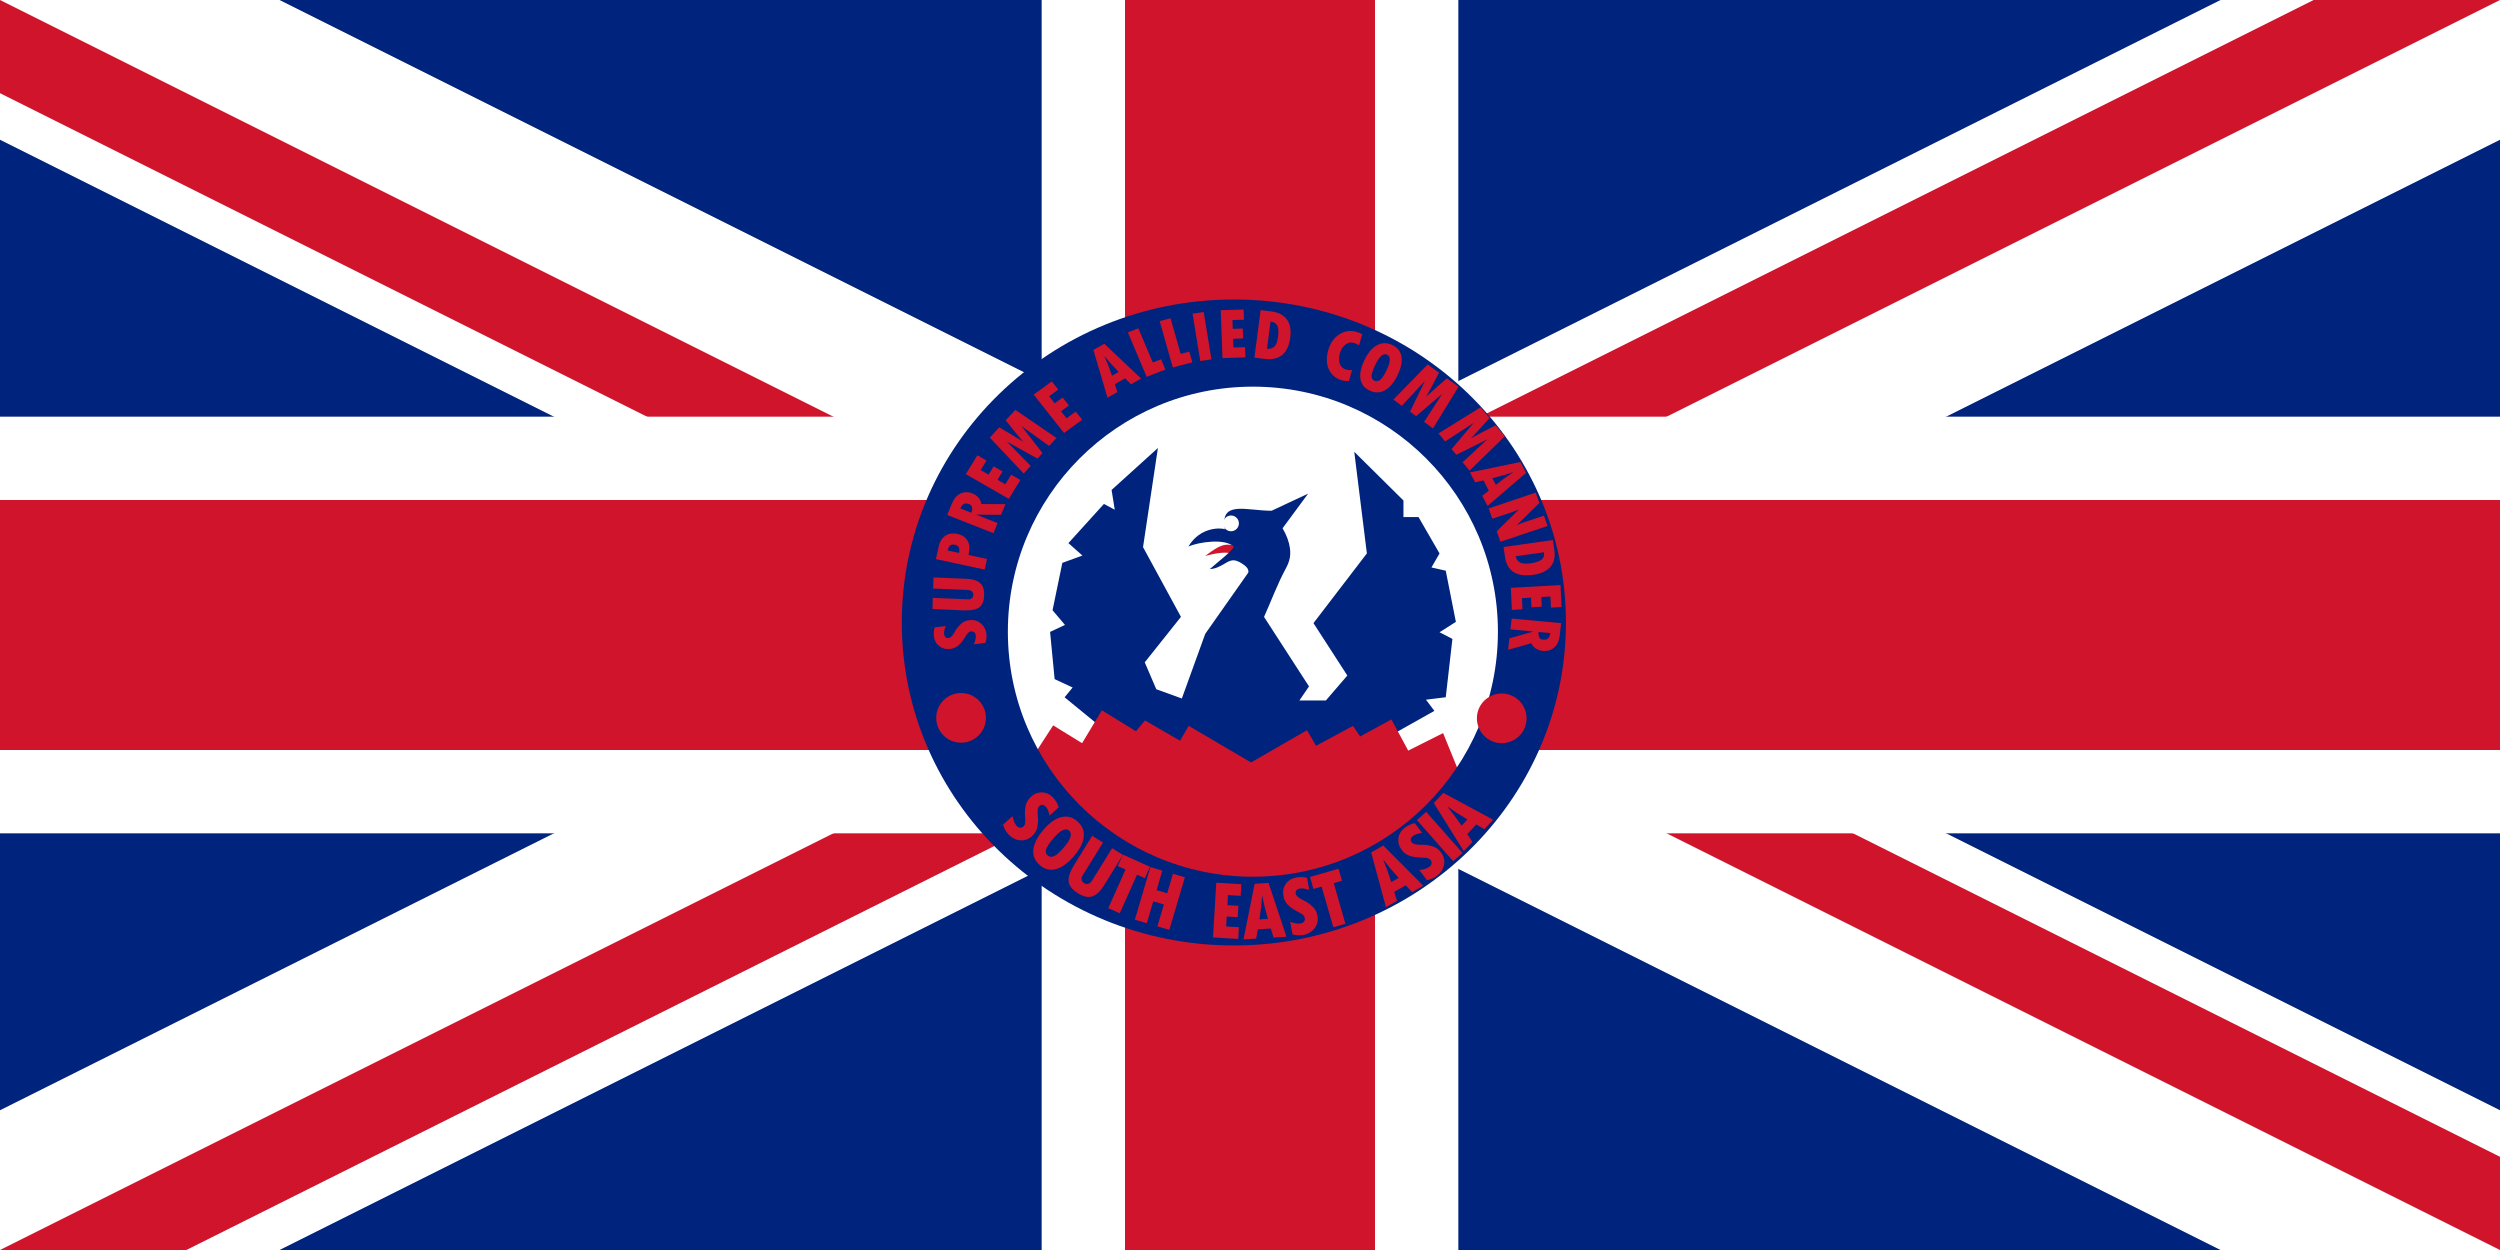 <?xml version="1.0" encoding="UTF-8" standalone="no"?>
<svg
   xmlns:dc="http://purl.org/dc/elements/1.1/"
   xmlns:cc="http://creativecommons.org/ns#"
   xmlns:rdf="http://www.w3.org/1999/02/22-rdf-syntax-ns#"
   xmlns:svg="http://www.w3.org/2000/svg"
   xmlns="http://www.w3.org/2000/svg"
   xmlns:sodipodi="http://sodipodi.sourceforge.net/DTD/sodipodi-0.dtd"
   xmlns:inkscape="http://www.inkscape.org/namespaces/inkscape"
   viewBox="0 0 60 30"
   width="1200"
   height="600"
   id="svg2"
   version="1.1"
   inkscape:version="0.48.4 r9939"
   sodipodi:docname="Flag_of_the_United_Kingdom2.svg">
  <defs
     id="defs19">
    <path
       transform="matrix(0.055,0,0,0.055,107.733,-27.423)"
       d="m -700.633,15.19 a 109.177,109.177 0 1 1 -218.354,0 109.177,109.177 0 1 1 218.354,0 z"
       sodipodi:ry="109.17722"
       sodipodi:rx="109.17722"
       sodipodi:cy="15.189873"
       sodipodi:cx="-809.81012"
       id="path3794-1-2-2-7-3-0"
       style="fill:#ffff00;stroke:none"
       sodipodi:type="arc" />
    <path
       style="fill:none;stroke:#00ff00;stroke-width:0.25;stroke-linecap:butt;stroke-linejoin:miter;stroke-miterlimit:4;stroke-opacity:1;stroke-dasharray:none"
       d="m 15.016,-48.684 c 0.426,4.407 4.193,6.788 7.666,6.859 3.071,0.063 6.831,-1.341 7.951,-6.859"
       id="path4520-4-8"
       inkscape:connector-curvature="0"
       sodipodi:nodetypes="csc" />
  </defs>
  <sodipodi:namedview
     pagecolor="#ffffff"
     bordercolor="#666666"
     borderopacity="1"
     objecttolerance="10"
     gridtolerance="10"
     guidetolerance="10"
     inkscape:pageopacity="0"
     inkscape:pageshadow="2"
     inkscape:window-width="1680"
     inkscape:window-height="988"
     id="namedview17"
     showgrid="false"
     inkscape:zoom="0.74481914"
     inkscape:cx="571.78394"
     inkscape:cy="282.51278"
     inkscape:window-x="-8"
     inkscape:window-y="-8"
     inkscape:window-maximized="1"
     inkscape:current-layer="text4053-1-4-0-6-6" />
  <clipPath
     id="t">
    <path
       d="M30,15 h30 v15 z v15 h-30 z h-30 v-15 z v-15 h30 z"
       id="path5" />
  </clipPath>
  <path
     d="M0,0 v30 h60 v-30 z"
     fill="#00247d"
     id="path7" />
  <path
     d="M0,0 L60,30 M60,0 L0,30"
     stroke="#fff"
     stroke-width="6"
     id="path9" />
  <path
     d="M0,0 L60,30 M60,0 L0,30"
     clip-path="url(#t)"
     stroke="#cf142b"
     stroke-width="4"
     id="path11" />
  <path
     d="M30,0 v30 M0,15 h60"
     id="path13"
     stroke-width="10"
     stroke="#fff" />
  <path
     d="M30,0 v30 M0,15 h60"
     id="path15"
     stroke-width="6"
     stroke="#cf142b" />
  <g
     id="g3953-2"
     transform="translate(-21.067,36.13)" />
  <g
     id="g5075">
    <g
       transform="translate(-7.619,35.293)"
       id="g3953">
      <path
         sodipodi:type="arc"
         style="fill:#00247d;stroke:none;fill-opacity:1"
         id="path3794-1-2-2-7-2"
         sodipodi:cx="-809.81012"
         sodipodi:cy="15.189873"
         sodipodi:rx="109.17722"
         sodipodi:ry="109.17722"
         d="m -700.633,15.19 c 0,60.297 -48.88,109.177 -109.177,109.177 -60.297,0 -109.177,-48.88 -109.177,-109.177 0,-60.297 48.88,-109.177 109.177,-109.177 60.297,0 109.177,48.88 109.177,109.177 z"
         transform="matrix(0.073,0,0,0.071,96.348,-21.432)" />
      <path
         sodipodi:type="arc"
         style="fill:#ffffff;stroke:none"
         id="path3794-1-2-2-7"
         sodipodi:cx="-809.81012"
         sodipodi:cy="15.189873"
         sodipodi:rx="109.17722"
         sodipodi:ry="109.17722"
         d="m -700.633,15.19 c 0,60.297 -48.88,109.177 -109.177,109.177 -60.297,0 -109.177,-48.88 -109.177,-109.177 0,-60.297 48.88,-109.177 109.177,-109.177 60.297,0 109.177,48.88 109.177,109.177 z"
         transform="matrix(0.055,0,0,0.055,82.223,-20.978)" />
      <path
         style="fill:#cf142b;fill-opacity:1;stroke:none"
         d="m 37.27,-22.205 c -0.176,0.003 -0.252,-0.118 -0.724,0.255 0.598,-0.164 0.668,-0.028 0.893,0.021 l 0,-0.243 -0.278,-0.075 z"
         id="path3790-2-7-7"
         inkscape:connector-curvature="0"
         sodipodi:nodetypes="cccccc" />
      <path
         style="fill:#00247d;fill-opacity:1;stroke:none"
         d="m 36.139,-22.174 c 0.292,-0.493 0.801,-0.449 0.877,-0.417 -0.125,-0.706 0.512,-0.444 1.121,-0.444 l 0.877,-0.411 -0.613,0.831 c 0.1,0.171 0.154,0.327 0.175,0.471 0.026,0.179 -0.004,0.32 -0.094,0.488 -0.214,0.397 -0.351,0.781 -0.526,1.169 l 1.079,1.668 -0.231,0.338 0.635,0 0.516,-0.599 -0.813,-1.258 1.282,-1.673 -0.303,-2.439 1.181,1.169 0,0.398 0.362,0 0.504,0.873 -0.194,0.336 0.343,0.078 0.243,1.228 -0.392,0.249 0.309,0.16 -0.16,1.4 -0.475,0.059 0.202,0.268 -1.681,0.945 -4.287,1.109 -2.907,-2.38 0.193,-0.235 -0.432,-0.201 -0.109,-1.133 0.357,-0.168 -0.298,-0.352 0.235,-1.137 0.482,-0.176 -0.336,-0.298 0.852,-0.94 0.26,0.138 -0.076,-0.474 1.112,-1.007 -0.357,2.379 0.91,1.674 -0.869,1.091 0.277,0.646 0.613,0.222 0.562,-1.552 1.032,-1.468 c 0.024,-0.092 -0.067,-0.167 -0.161,-0.226 -0.159,-0.096 -0.237,-0.09 -0.376,-0.007 -0.167,0.099 -0.257,0.14 -0.387,0.148 0.205,-0.181 0.481,-0.386 0.58,-0.532 -0.195,-0.218 -0.866,-0.116 -1.096,-0.007 z"
         id="path3020-4-1-6"
         inkscape:connector-curvature="0"
         sodipodi:nodetypes="cccccsscccccccccccccccccccccccccccccccccccccccccccccccc" />
      <path
         style="fill:#cf142b;fill-opacity:1;stroke:none"
         d="m 32.414,-17.142 0.481,-0.742 0.694,0.427 0.475,-0.789 0.819,0.504 0.214,-0.261 0.843,0.487 0.208,-0.356 1.496,0.878 1.343,-0.775 0.217,0.375 0.886,-0.477 0.172,0.252 0.751,-0.407 0.403,0.748 0.837,-0.421 0.362,0.89 c -1.238,1.897 -3.25,2.781 -5.009,2.75 -1.691,-0.03 -4.114,-0.911 -5.19,-3.083 z"
         id="path3796-5-1-1"
         inkscape:connector-curvature="0"
         sodipodi:nodetypes="cccccccccccccccccsc" />
      <path
         sodipodi:type="arc"
         style="fill:#ffffff;stroke-width:0.25;stroke-miterlimit:4;stroke-dasharray:none"
         id="path3792-5-5-4"
         sodipodi:cx="-909.49091"
         sodipodi:cy="-22.718288"
         sodipodi:rx="4.1117363"
         sodipodi:ry="4.1117363"
         d="m -905.379,-22.718 c 0,2.271 -1.841,4.112 -4.112,4.112 -2.271,0 -4.112,-1.841 -4.112,-4.112 0,-2.271 1.841,-4.112 4.112,-4.112 2.271,0 4.112,1.841 4.112,4.112 z"
         transform="matrix(0.046,0,0,0.046,79,-21.687)" />
      <path
         sodipodi:type="arc"
         style="fill:none;stroke:#00247d;stroke-width:4.511;stroke-miterlimit:4;stroke-opacity:1;stroke-dasharray:none"
         id="path3794-1-2-2"
         sodipodi:cx="-809.81012"
         sodipodi:cy="15.189873"
         sodipodi:rx="109.17722"
         sodipodi:ry="109.17722"
         d="m -700.633,15.19 c 0,60.297 -48.88,109.177 -109.177,109.177 -60.297,0 -109.177,-48.88 -109.177,-109.177 0,-60.297 48.88,-109.177 109.177,-109.177 60.297,0 109.177,48.88 109.177,109.177 z"
         transform="matrix(0.055,0,0,0.055,82.228,-20.968)" />
      <path
         sodipodi:type="arc"
         style="fill:#cf142b;stroke-width:0.25;stroke-miterlimit:4;stroke-dasharray:none;fill-opacity:1"
         id="path3792-5-5-4-3"
         sodipodi:cx="-909.49091"
         sodipodi:cy="-22.718288"
         sodipodi:rx="4.1117363"
         sodipodi:ry="4.1117363"
         d="m -905.379,-22.718 c 0,2.271 -1.841,4.112 -4.112,4.112 -2.271,0 -4.112,-1.841 -4.112,-4.112 0,-2.271 1.841,-4.112 4.112,-4.112 2.271,0 4.112,1.841 4.112,4.112 z"
         transform="matrix(0.145,0,0,0.145,162.561,-14.77)" />
      <path
         sodipodi:type="arc"
         style="fill:#cf142b;stroke-width:0.25;stroke-miterlimit:4;stroke-dasharray:none;fill-opacity:1"
         id="path3792-5-5-4-3-2"
         sodipodi:cx="-909.49091"
         sodipodi:cy="-22.718288"
         sodipodi:rx="4.1117363"
         sodipodi:ry="4.1117363"
         d="m -905.379,-22.718 c 0,2.271 -1.841,4.112 -4.112,4.112 -2.271,0 -4.112,-1.841 -4.112,-4.112 0,-2.271 1.841,-4.112 4.112,-4.112 2.271,0 4.112,1.841 4.112,4.112 z"
         transform="matrix(0.145,0,0,0.145,175.537,-14.759)" />
    </g>
    <g
       id="text4053-1-4-6-1"
       style="font-size:2px;font-style:normal;font-weight:normal;line-height:125%;letter-spacing:0px;word-spacing:0px;fill:#cf142b;fill-opacity:1;stroke:none;font-family:Sans"
       transform="matrix(-0.897,0.169,-0.187,-0.867,80.628,-19.177)">
      <path
         id="path4455-5"
         style="font-style:normal;font-variant:normal;font-weight:normal;font-stretch:normal;fill:#cf142b;fill-opacity:1;font-family:Tw Cen MT Condensed Extra Bold;-inkscape-font-specification:Tw Cen MT Condensed Extra Bold"
         d="m 69.039,-26.46 0.303,0.022 c -0.061,0.09 -0.094,0.166 -0.099,0.23 -0.003,0.037 0.005,0.067 0.024,0.09 0.019,0.023 0.045,0.036 0.079,0.038 0.026,0.002 0.051,-0.005 0.075,-0.021 0.024,-0.016 0.054,-0.043 0.089,-0.083 0.085,-0.096 0.163,-0.165 0.233,-0.206 0.07,-0.041 0.147,-0.059 0.229,-0.053 0.112,0.008 0.201,0.05 0.267,0.126 0.066,0.076 0.095,0.17 0.087,0.282 -0.006,0.083 -0.03,0.164 -0.071,0.244 l -0.291,-0.021 c 0.054,-0.084 0.083,-0.154 0.087,-0.208 0.003,-0.036 -0.004,-0.066 -0.021,-0.088 -0.016,-0.022 -0.04,-0.035 -0.071,-0.037 -0.055,-0.004 -0.119,0.041 -0.195,0.134 -0.044,0.056 -0.105,0.111 -0.183,0.166 -0.077,0.055 -0.164,0.079 -0.26,0.072 -0.112,-0.008 -0.203,-0.054 -0.271,-0.138 -0.068,-0.084 -0.098,-0.186 -0.089,-0.307 0.006,-0.082 0.031,-0.163 0.076,-0.241 z"
         inkscape:connector-curvature="0" />
      <path
         id="path4457-4"
         style="font-style:normal;font-variant:normal;font-weight:normal;font-stretch:normal;fill:#cf142b;fill-opacity:1;font-family:Tw Cen MT Condensed Extra Bold;-inkscape-font-specification:Tw Cen MT Condensed Extra Bold"
         d="m 70.21,-25.292 -0.071,0.295 -0.893,-0.214 c -0.042,-0.01 -0.078,-0.007 -0.107,0.009 -0.03,0.016 -0.049,0.043 -0.058,0.081 -0.009,0.039 -0.004,0.072 0.017,0.101 0.021,0.029 0.054,0.049 0.099,0.059 l 0.882,0.211 -0.07,0.293 -0.832,-0.199 c -0.113,-0.027 -0.201,-0.064 -0.262,-0.11 -0.061,-0.046 -0.101,-0.102 -0.119,-0.168 -0.018,-0.066 -0.015,-0.15 0.01,-0.254 0.037,-0.153 0.102,-0.252 0.195,-0.296 0.094,-0.044 0.234,-0.043 0.42,0.001 z"
         inkscape:connector-curvature="0" />
      <path
         id="path4459-2"
         style="font-style:normal;font-variant:normal;font-weight:normal;font-stretch:normal;fill:#cf142b;fill-opacity:1;font-family:Tw Cen MT Condensed Extra Bold;-inkscape-font-specification:Tw Cen MT Condensed Extra Bold"
         d="m 69.844,-23.982 -0.147,0.335 c -0.052,0.118 -0.127,0.198 -0.226,0.24 -0.099,0.042 -0.203,0.039 -0.314,-0.009 -0.116,-0.051 -0.192,-0.127 -0.226,-0.228 -0.034,-0.101 -0.023,-0.216 0.033,-0.344 l 0.02,-0.047 -0.454,-0.199 0.119,-0.271 z m -0.348,0.171 -0.282,-0.123 c -0.025,0.061 -0.033,0.111 -0.024,0.15 0.009,0.039 0.038,0.068 0.086,0.089 0.051,0.022 0.094,0.024 0.127,0.005 0.033,-0.019 0.064,-0.059 0.093,-0.121 z"
         inkscape:connector-curvature="0" />
      <path
         id="path4461-0"
         style="font-style:normal;font-variant:normal;font-weight:normal;font-stretch:normal;fill:#cf142b;fill-opacity:1;font-family:Tw Cen MT Condensed Extra Bold;-inkscape-font-specification:Tw Cen MT Condensed Extra Bold"
         d="m 69.309,-22.865 -0.189,0.288 c -0.076,0.116 -0.167,0.189 -0.271,0.217 -0.104,0.028 -0.208,0.009 -0.31,-0.059 -0.053,-0.035 -0.095,-0.081 -0.128,-0.139 -0.032,-0.058 -0.045,-0.12 -0.038,-0.185 l -0.621,-0.125 0.172,-0.261 0.628,0.126 0.003,-0.004 -0.496,-0.326 0.162,-0.247 z m -0.373,0.109 -0.259,-0.17 c -0.07,0.111 -0.067,0.191 0.007,0.24 0.051,0.033 0.095,0.044 0.133,0.033 0.038,-0.011 0.078,-0.045 0.118,-0.103 z"
         inkscape:connector-curvature="0" />
      <path
         id="path4463-9"
         style="font-style:normal;font-variant:normal;font-weight:normal;font-stretch:normal;fill:#cf142b;fill-opacity:1;font-family:Tw Cen MT Condensed Extra Bold;-inkscape-font-specification:Tw Cen MT Condensed Extra Bold"
         d="m 68.604,-21.871 -0.401,0.444 -0.206,-0.186 0.203,-0.225 -0.178,-0.161 -0.176,0.195 -0.201,-0.181 0.176,-0.195 -0.176,-0.159 -0.204,0.226 -0.207,-0.186 0.402,-0.446 z"
         inkscape:connector-curvature="0" />
      <path
         id="path4465-7"
         style="font-style:normal;font-variant:normal;font-weight:normal;font-stretch:normal;fill:#cf142b;fill-opacity:1;font-family:Tw Cen MT Condensed Extra Bold;-inkscape-font-specification:Tw Cen MT Condensed Extra Bold"
         d="m 67.785,-21.019 -0.299,0.225 c -0.212,-0.193 -0.391,-0.361 -0.537,-0.504 l 0.096,0.181 c 0.037,0.071 0.072,0.141 0.105,0.209 l 0.13,0.269 -0.305,0.229 -0.902,-0.953 0.234,-0.176 0.602,0.669 -0.393,-0.826 0.16,-0.12 0.693,0.603 -0.479,-0.764 0.224,-0.168 z"
         inkscape:connector-curvature="0" />
      <path
         id="path4467-3"
         style="font-style:normal;font-variant:normal;font-weight:normal;font-stretch:normal;fill:#cf142b;fill-opacity:1;font-family:Tw Cen MT Condensed Extra Bold;-inkscape-font-specification:Tw Cen MT Condensed Extra Bold"
         d="m 66.419,-20.096 -0.539,0.261 -0.121,-0.25 0.272,-0.132 -0.105,-0.216 -0.236,0.115 -0.118,-0.243 0.236,-0.115 -0.103,-0.214 -0.274,0.133 -0.121,-0.25 0.54,-0.262 z"
         inkscape:connector-curvature="0" />
      <path
         inkscape:connector-curvature="0"
         id="path4469-7"
         style="font-style:normal;font-variant:normal;font-weight:normal;font-stretch:normal;fill:#cf142b;font-family:Tw Cen MT Condensed Extra Bold;-inkscape-font-specification:Tw Cen MT Condensed Extra Bold;fill-opacity:1"
         d="m 63.568,-20.207 0.292,-0.102 0.118,0.188 0.296,-0.104 -0.022,-0.222 0.286,-0.1 0.098,1.341 -0.315,0.11 z m 0.54,0.288 c 0.105,0.168 0.197,0.33 0.275,0.488 l 0.004,-0.001 c -0.037,-0.177 -0.066,-0.362 -0.087,-0.553 z" />
      <path
         inkscape:connector-curvature="0"
         id="path4471-2"
         style="font-style:normal;font-variant:normal;font-weight:normal;font-stretch:normal;fill:#cf142b;font-family:Tw Cen MT Condensed Extra Bold;-inkscape-font-specification:Tw Cen MT Condensed Extra Bold;fill-opacity:1"
         d="m 63.652,-18.913 -0.292,0.056 -0.182,-0.981 -0.231,0.044 -0.055,-0.295 0.523,-0.1 z" />
      <path
         inkscape:connector-curvature="0"
         id="path4473-6"
         style="font-style:normal;font-variant:normal;font-weight:normal;font-stretch:normal;fill:#cf142b;font-family:Tw Cen MT Condensed Extra Bold;-inkscape-font-specification:Tw Cen MT Condensed Extra Bold;fill-opacity:1"
         d="m 62.772,-18.771 -0.296,0.02 -0.062,-0.997 -0.235,0.016 -0.019,-0.3 0.531,-0.037 z" />
      <path
         inkscape:connector-curvature="0"
         id="path4475-0"
         style="font-style:normal;font-variant:normal;font-weight:normal;font-stretch:normal;fill:#cf142b;font-family:Tw Cen MT Condensed Extra Bold;-inkscape-font-specification:Tw Cen MT Condensed Extra Bold;fill-opacity:1"
         d="m 61.885,-18.738 -0.296,-0.012 0.064,-1.299 0.296,0.012 z" />
      <path
         inkscape:connector-curvature="0"
         id="path4477-1"
         style="font-style:normal;font-variant:normal;font-weight:normal;font-stretch:normal;fill:#cf142b;font-family:Tw Cen MT Condensed Extra Bold;-inkscape-font-specification:Tw Cen MT Condensed Extra Bold;fill-opacity:1"
         d="m 61.141,-18.788 -0.592,-0.096 0.047,-0.273 0.299,0.049 0.041,-0.236 -0.26,-0.042 0.046,-0.266 0.26,0.042 0.04,-0.234 -0.301,-0.049 0.047,-0.274 0.594,0.096 z" />
      <path
         inkscape:connector-curvature="0"
         id="path4479-65"
         style="font-style:normal;font-variant:normal;font-weight:normal;font-stretch:normal;fill:#cf142b;font-family:Tw Cen MT Condensed Extra Bold;-inkscape-font-specification:Tw Cen MT Condensed Extra Bold;fill-opacity:1"
         d="m 60.115,-18.985 -0.262,-0.087 c -0.182,-0.06 -0.302,-0.158 -0.361,-0.292 -0.059,-0.135 -0.055,-0.301 0.013,-0.499 0.051,-0.15 0.116,-0.264 0.195,-0.341 0.078,-0.077 0.166,-0.122 0.264,-0.136 0.098,-0.014 0.197,-0.004 0.299,0.03 l 0.275,0.091 z m -0.191,-0.355 0.242,-0.708 c -0.088,-0.021 -0.158,-0.011 -0.212,0.03 -0.053,0.041 -0.101,0.122 -0.142,0.243 -0.024,0.071 -0.039,0.134 -0.044,0.188 -0.005,0.054 7e-4,0.098 0.016,0.133 0.015,0.035 0.033,0.059 0.054,0.073 0.021,0.014 0.049,0.028 0.084,0.041 z" />
      <path
         inkscape:connector-curvature="0"
         id="path4481-7"
         style="font-style:normal;font-variant:normal;font-weight:normal;font-stretch:normal;fill:#cf142b;font-family:Tw Cen MT Condensed Extra Bold;-inkscape-font-specification:Tw Cen MT Condensed Extra Bold;fill-opacity:1"
         d="m 58.097,-21.037 0.141,-0.277 c 0.065,0.009 0.12,0.025 0.164,0.047 0.153,0.075 0.248,0.194 0.285,0.355 0.037,0.162 0.007,0.336 -0.089,0.524 -0.089,0.174 -0.21,0.294 -0.364,0.36 -0.154,0.066 -0.304,0.063 -0.451,-0.009 -0.057,-0.028 -0.106,-0.061 -0.146,-0.1 l 0.142,-0.278 c 0.042,0.042 0.086,0.074 0.13,0.096 0.069,0.034 0.142,0.03 0.219,-0.01 0.078,-0.041 0.141,-0.109 0.191,-0.207 0.053,-0.105 0.073,-0.199 0.058,-0.282 -0.015,-0.083 -0.06,-0.144 -0.136,-0.181 -0.037,-0.018 -0.085,-0.031 -0.144,-0.038 z" />
      <path
         inkscape:connector-curvature="0"
         id="path4483-5"
         style="font-style:normal;font-variant:normal;font-weight:normal;font-stretch:normal;fill:#cf142b;font-family:Tw Cen MT Condensed Extra Bold;-inkscape-font-specification:Tw Cen MT Condensed Extra Bold;fill-opacity:1"
         d="m 57.748,-21.68 c 0.127,0.091 0.188,0.21 0.183,0.355 -0.005,0.146 -0.076,0.311 -0.212,0.495 -0.125,0.17 -0.257,0.279 -0.394,0.326 -0.137,0.047 -0.266,0.028 -0.386,-0.058 -0.128,-0.092 -0.19,-0.209 -0.188,-0.353 0.003,-0.144 0.069,-0.304 0.2,-0.482 0.131,-0.177 0.265,-0.291 0.404,-0.341 0.139,-0.05 0.269,-0.031 0.392,0.057 z m -0.633,0.878 c 0.086,0.062 0.204,-0.009 0.354,-0.212 0.096,-0.131 0.15,-0.226 0.16,-0.285 0.01,-0.059 -0.005,-0.104 -0.047,-0.134 -0.045,-0.032 -0.095,-0.035 -0.151,-0.008 -0.056,0.027 -0.131,0.104 -0.225,0.231 -0.152,0.206 -0.182,0.342 -0.091,0.408 z" />
      <path
         inkscape:connector-curvature="0"
         id="path4485-4"
         style="font-style:normal;font-variant:normal;font-weight:normal;font-stretch:normal;fill:#cf142b;font-family:Tw Cen MT Condensed Extra Bold;-inkscape-font-specification:Tw Cen MT Condensed Extra Bold;fill-opacity:1"
         d="m 56.122,-21.268 -0.247,-0.276 c 0.177,-0.227 0.332,-0.42 0.465,-0.577 l -0.174,0.111 c -0.068,0.043 -0.135,0.084 -0.202,0.123 l -0.259,0.153 -0.253,-0.282 0.887,-0.98 0.194,0.217 -0.625,0.657 0.798,-0.463 0.132,0.148 -0.552,0.741 0.729,-0.543 0.185,0.207 z" />
      <path
         inkscape:connector-curvature="0"
         id="path4487-1"
         style="font-style:normal;font-variant:normal;font-weight:normal;font-stretch:normal;fill:#cf142b;font-family:Tw Cen MT Condensed Extra Bold;-inkscape-font-specification:Tw Cen MT Condensed Extra Bold;fill-opacity:1"
         d="m 54.998,-22.673 -0.171,-0.329 c 0.227,-0.178 0.424,-0.328 0.591,-0.449 l -0.196,0.066 c -0.076,0.025 -0.152,0.049 -0.225,0.07 l -0.288,0.086 -0.174,-0.336 1.098,-0.738 0.134,0.258 -0.766,0.487 0.885,-0.257 0.091,0.176 -0.716,0.587 0.838,-0.352 0.128,0.247 z" />
      <path
         inkscape:connector-curvature="0"
         id="path4489-2"
         style="font-style:normal;font-variant:normal;font-weight:normal;font-stretch:normal;fill:#cf142b;font-family:Tw Cen MT Condensed Extra Bold;-inkscape-font-specification:Tw Cen MT Condensed Extra Bold;fill-opacity:1"
         d="m 55.367,-25.332 0.08,0.295 -0.198,0.107 0.081,0.299 0.225,-0.01 0.078,0.289 -1.354,0.024 -0.086,-0.318 z m -0.331,0.52 c -0.177,0.095 -0.347,0.177 -0.511,0.246 l 10e-4,0.004 c 0.181,-0.027 0.369,-0.046 0.563,-0.056 z" />
      <path
         inkscape:connector-curvature="0"
         id="path4491-0"
         style="font-style:normal;font-variant:normal;font-weight:normal;font-stretch:normal;fill:#cf142b;font-family:Tw Cen MT Condensed Extra Bold;-inkscape-font-specification:Tw Cen MT Condensed Extra Bold;fill-opacity:1"
         d="m 54.054,-25.218 -0.037,-0.294 0.703,-0.477 -0.139,0.03 -0.61,0.086 -0.037,-0.292 1.3,-0.184 0.037,0.299 -0.693,0.467 0.161,-0.031 0.576,-0.082 0.037,0.292 z" />
      <path
         inkscape:connector-curvature="0"
         id="path4493-0"
         style="font-style:normal;font-variant:normal;font-weight:normal;font-stretch:normal;fill:#cf142b;font-family:Tw Cen MT Condensed Extra Bold;-inkscape-font-specification:Tw Cen MT Condensed Extra Bold;fill-opacity:1"
         d="m 53.875,-26.566 0.019,-0.275 c 0.013,-0.19 0.077,-0.332 0.194,-0.426 0.116,-0.094 0.279,-0.136 0.489,-0.126 0.159,0.008 0.286,0.038 0.381,0.092 0.095,0.054 0.161,0.125 0.198,0.215 0.038,0.09 0.053,0.188 0.046,0.294 l -0.02,0.288 z m 0.298,-0.281 0.75,0.036 c -0.002,-0.09 -0.029,-0.154 -0.083,-0.194 -0.053,-0.04 -0.144,-0.062 -0.272,-0.069 -0.076,-0.004 -0.14,-2.58e-4 -0.194,0.01 -0.053,0.01 -0.095,0.028 -0.125,0.052 -0.03,0.024 -0.049,0.048 -0.057,0.072 -0.008,0.024 -0.015,0.055 -0.019,0.092 z" />
      <path
         inkscape:connector-curvature="0"
         id="path4495-1"
         style="font-style:normal;font-variant:normal;font-weight:normal;font-stretch:normal;fill:#cf142b;font-family:Tw Cen MT Condensed Extra Bold;-inkscape-font-specification:Tw Cen MT Condensed Extra Bold;fill-opacity:1"
         d="m 53.929,-27.801 0.096,-0.59 0.275,0.037 -0.048,0.298 0.238,0.032 0.042,-0.259 0.268,0.036 -0.042,0.259 0.235,0.032 0.049,-0.3 0.276,0.037 -0.096,0.592 z" />
      <path
         inkscape:connector-curvature="0"
         id="path4497-4"
         style="font-style:normal;font-variant:normal;font-weight:normal;font-stretch:normal;fill:#cf142b;font-family:Tw Cen MT Condensed Extra Bold;-inkscape-font-specification:Tw Cen MT Condensed Extra Bold;fill-opacity:1"
         d="m 54.125,-28.818 0.107,-0.329 c 0.043,-0.133 0.111,-0.228 0.205,-0.284 0.093,-0.057 0.199,-0.068 0.317,-0.033 0.06,0.018 0.114,0.05 0.161,0.096 0.047,0.046 0.076,0.101 0.086,0.165 l 0.635,-0.059 -0.097,0.298 -0.642,0.06 -0.002,0.005 0.568,0.168 -0.092,0.282 z m 0.333,-0.211 0.296,0.088 c 0.038,-0.126 0.014,-0.201 -0.071,-0.226 -0.058,-0.017 -0.104,-0.015 -0.138,0.007 -0.034,0.022 -0.063,0.066 -0.087,0.132 z" />
    </g>
    <g
       id="text4053-1-4-0-6-6"
       style="font-size:2px;font-style:normal;font-weight:normal;line-height:125%;letter-spacing:0px;word-spacing:0px;fill:#cf142b;fill-opacity:1;stroke:none;font-family:Sans"
       transform="matrix(0.843,-0.555,0.555,0.843,38.331,69.07)">
      <path
         id="path4571-0"
         style="font-style:normal;font-variant:normal;font-weight:normal;font-stretch:normal;fill:#cf142b;font-family:Tw Cen MT Condensed Extra Bold;-inkscape-font-specification:Tw Cen MT Condensed Extra Bold;fill-opacity:1"
         d="m 15.049,-48.548 0.3,-0.045 c -0.04,0.101 -0.055,0.183 -0.046,0.246 0.006,0.037 0.02,0.064 0.044,0.082 0.023,0.018 0.052,0.025 0.085,0.02 0.026,-0.004 0.049,-0.016 0.069,-0.037 0.02,-0.02 0.043,-0.054 0.069,-0.101 0.062,-0.113 0.123,-0.197 0.183,-0.252 0.06,-0.055 0.13,-0.089 0.212,-0.102 0.111,-0.017 0.207,0.004 0.288,0.064 0.081,0.06 0.13,0.145 0.146,0.256 0.012,0.082 0.007,0.167 -0.016,0.253 l -0.289,0.044 c 0.034,-0.094 0.048,-0.168 0.039,-0.222 -0.005,-0.036 -0.019,-0.063 -0.039,-0.081 -0.021,-0.018 -0.047,-0.025 -0.078,-0.02 -0.054,0.008 -0.108,0.066 -0.16,0.173 -0.031,0.064 -0.078,0.131 -0.142,0.202 -0.063,0.07 -0.143,0.113 -0.238,0.127 -0.111,0.017 -0.209,-0.008 -0.294,-0.075 -0.085,-0.067 -0.136,-0.16 -0.154,-0.28 -0.012,-0.082 -0.005,-0.166 0.021,-0.252 z"
         inkscape:connector-curvature="0" />
      <path
         id="path4573-7"
         style="font-style:normal;font-variant:normal;font-weight:normal;font-stretch:normal;fill:#cf142b;font-family:Tw Cen MT Condensed Extra Bold;-inkscape-font-specification:Tw Cen MT Condensed Extra Bold;fill-opacity:1"
         d="m 15.251,-47.262 c -0.043,-0.151 -0.019,-0.284 0.075,-0.396 0.093,-0.113 0.249,-0.201 0.468,-0.263 0.202,-0.058 0.371,-0.063 0.507,-0.016 0.136,0.047 0.224,0.142 0.265,0.285 0.044,0.152 0.02,0.285 -0.07,0.397 -0.09,0.113 -0.24,0.2 -0.451,0.26 -0.21,0.06 -0.385,0.068 -0.524,0.022 -0.139,-0.046 -0.229,-0.142 -0.271,-0.288 z m 1.031,-0.307 c -0.029,-0.103 -0.165,-0.119 -0.406,-0.05 -0.155,0.045 -0.255,0.087 -0.299,0.128 -0.044,0.041 -0.06,0.086 -0.045,0.135 0.015,0.053 0.053,0.087 0.113,0.1 0.06,0.014 0.166,-0.001 0.317,-0.045 0.245,-0.07 0.351,-0.16 0.32,-0.269 z"
         inkscape:connector-curvature="0" />
      <path
         id="path4575-17"
         style="font-style:normal;font-variant:normal;font-weight:normal;font-stretch:normal;fill:#cf142b;font-family:Tw Cen MT Condensed Extra Bold;-inkscape-font-specification:Tw Cen MT Condensed Extra Bold;fill-opacity:1"
         d="m 16.674,-47.161 0.127,0.276 -0.833,0.385 c -0.039,0.018 -0.065,0.043 -0.078,0.074 -0.013,0.031 -0.012,0.064 0.004,0.099 0.017,0.036 0.042,0.059 0.076,0.069 0.034,0.01 0.072,0.005 0.115,-0.015 l 0.823,-0.381 0.127,0.274 -0.776,0.359 c -0.106,0.049 -0.197,0.074 -0.274,0.076 -0.077,0.002 -0.142,-0.018 -0.197,-0.058 -0.055,-0.04 -0.105,-0.109 -0.149,-0.206 -0.066,-0.143 -0.076,-0.261 -0.03,-0.353 0.046,-0.092 0.156,-0.179 0.331,-0.259 z"
         inkscape:connector-curvature="0" />
      <path
         id="path4577-7"
         style="font-style:normal;font-variant:normal;font-weight:normal;font-stretch:normal;fill:#cf142b;font-family:Tw Cen MT Condensed Extra Bold;-inkscape-font-specification:Tw Cen MT Condensed Extra Bold;fill-opacity:1"
         d="m 17.038,-46.385 0.379,0.595 -0.251,0.16 -0.11,-0.172 -0.848,0.541 -0.161,-0.253 0.848,-0.541 -0.109,-0.17 z"
         inkscape:connector-curvature="0" />
      <path
         id="path4579-7"
         style="font-style:normal;font-variant:normal;font-weight:normal;font-stretch:normal;fill:#cf142b;font-family:Tw Cen MT Condensed Extra Bold;-inkscape-font-specification:Tw Cen MT Condensed Extra Bold;fill-opacity:1"
         d="m 17.42,-45.778 0.191,0.226 -0.369,0.312 0.17,0.201 0.369,-0.312 0.191,0.226 -0.996,0.841 -0.191,-0.226 0.414,-0.35 -0.17,-0.201 -0.414,0.35 -0.191,-0.226 z"
         inkscape:connector-curvature="0" />
      <path
         inkscape:connector-curvature="0"
         id="path4581-7"
         style="font-style:normal;font-variant:normal;font-weight:normal;font-stretch:normal;fill:#cf142b;fill-opacity:1;font-family:Tw Cen MT Condensed Extra Bold;-inkscape-font-specification:Tw Cen MT Condensed Extra Bold"
         d="m 18.525,-44.607 0.479,0.358 -0.166,0.222 -0.242,-0.181 -0.144,0.192 0.21,0.157 -0.162,0.217 -0.21,-0.157 -0.142,0.19 0.244,0.182 -0.167,0.223 -0.481,-0.359 z" />
      <path
         inkscape:connector-curvature="0"
         id="path4583-3"
         style="font-style:normal;font-variant:normal;font-weight:normal;font-stretch:normal;fill:#cf142b;fill-opacity:1;font-family:Tw Cen MT Condensed Extra Bold;-inkscape-font-specification:Tw Cen MT Condensed Extra Bold"
         d="m 19.212,-42.616 -0.267,-0.153 0.065,-0.214 -0.271,-0.155 -0.153,0.163 -0.262,-0.15 0.949,-0.959 0.288,0.165 z m -0.134,-0.598 c 0.058,-0.19 0.121,-0.367 0.189,-0.53 l -0.003,-0.002 c -0.11,0.145 -0.23,0.288 -0.361,0.431 z" />
      <path
         inkscape:connector-curvature="0"
         id="path4585-3"
         style="font-style:normal;font-variant:normal;font-weight:normal;font-stretch:normal;fill:#cf142b;fill-opacity:1;font-family:Tw Cen MT Condensed Extra Bold;-inkscape-font-specification:Tw Cen MT Condensed Extra Bold"
         d="m 19.363,-42.584 0.119,-0.279 c 0.065,0.087 0.127,0.143 0.185,0.168 0.034,0.015 0.065,0.017 0.093,0.006 0.028,-0.01 0.048,-0.031 0.062,-0.062 0.01,-0.024 0.012,-0.05 0.005,-0.078 -0.007,-0.028 -0.024,-0.065 -0.05,-0.111 -0.063,-0.112 -0.103,-0.208 -0.119,-0.288 -0.016,-0.08 -0.008,-0.158 0.025,-0.234 0.044,-0.104 0.113,-0.174 0.206,-0.212 0.093,-0.038 0.191,-0.034 0.295,0.01 0.077,0.033 0.146,0.081 0.207,0.146 l -0.114,0.269 c -0.062,-0.079 -0.118,-0.129 -0.169,-0.15 -0.034,-0.014 -0.064,-0.017 -0.09,-0.009 -0.026,0.008 -0.046,0.027 -0.058,0.055 -0.021,0.05 -2.75e-4,0.126 0.063,0.228 0.038,0.06 0.071,0.136 0.097,0.227 0.027,0.091 0.021,0.181 -0.016,0.269 -0.044,0.104 -0.117,0.174 -0.218,0.211 -0.101,0.037 -0.208,0.032 -0.319,-0.015 -0.076,-0.032 -0.144,-0.082 -0.204,-0.15 z" />
      <path
         inkscape:connector-curvature="0"
         id="path4587-5"
         style="font-style:normal;font-variant:normal;font-weight:normal;font-stretch:normal;fill:#cf142b;fill-opacity:1;font-family:Tw Cen MT Condensed Extra Bold;-inkscape-font-specification:Tw Cen MT Condensed Extra Bold"
         d="m 20.462,-43.496 0.674,0.21 -0.089,0.284 -0.195,-0.061 -0.299,0.96 -0.286,-0.089 0.299,-0.96 -0.193,-0.06 z" />
      <path
         inkscape:connector-curvature="0"
         id="path4589-9"
         style="font-style:normal;font-variant:normal;font-weight:normal;font-stretch:normal;fill:#cf142b;font-family:Tw Cen MT Condensed Extra Bold;-inkscape-font-specification:Tw Cen MT Condensed Extra Bold;fill-opacity:1"
         d="m 22.597,-41.841 -0.307,-0.018 -0.037,-0.22 -0.312,-0.019 -0.065,0.214 -0.301,-0.018 0.422,-1.281 0.331,0.02 z m -0.386,-0.476 c -0.033,-0.196 -0.055,-0.382 -0.067,-0.559 l -0.004,-2.27e-4 c -0.034,0.179 -0.078,0.361 -0.131,0.547 z" />
      <path
         inkscape:connector-curvature="0"
         id="path4591-9"
         style="font-style:normal;font-variant:normal;font-weight:normal;font-stretch:normal;fill:#cf142b;font-family:Tw Cen MT Condensed Extra Bold;-inkscape-font-specification:Tw Cen MT Condensed Extra Bold;fill-opacity:1"
         d="m 22.742,-41.901 -0.018,-0.303 c 0.097,0.049 0.177,0.072 0.241,0.068 0.037,-0.002 0.066,-0.014 0.086,-0.036 0.02,-0.022 0.029,-0.049 0.027,-0.083 -0.002,-0.026 -0.012,-0.05 -0.03,-0.072 -0.019,-0.022 -0.05,-0.048 -0.094,-0.078 -0.107,-0.072 -0.185,-0.14 -0.235,-0.205 -0.05,-0.065 -0.077,-0.138 -0.082,-0.221 -0.007,-0.112 0.023,-0.206 0.09,-0.281 0.067,-0.075 0.156,-0.116 0.269,-0.122 0.083,-0.005 0.167,0.008 0.251,0.039 l 0.017,0.291 c -0.091,-0.043 -0.163,-0.063 -0.218,-0.06 -0.036,0.002 -0.065,0.013 -0.085,0.032 -0.02,0.019 -0.029,0.044 -0.027,0.075 0.003,0.055 0.056,0.113 0.158,0.176 0.061,0.037 0.123,0.09 0.188,0.16 0.064,0.07 0.099,0.152 0.105,0.249 0.007,0.112 -0.027,0.208 -0.102,0.286 -0.074,0.078 -0.172,0.121 -0.293,0.128 -0.083,0.005 -0.166,-0.01 -0.249,-0.044 z" />
      <path
         inkscape:connector-curvature="0"
         id="path4593-8"
         style="font-style:normal;font-variant:normal;font-weight:normal;font-stretch:normal;fill:#cf142b;font-family:Tw Cen MT Condensed Extra Bold;-inkscape-font-specification:Tw Cen MT Condensed Extra Bold;fill-opacity:1"
         d="m 23.328,-43.227 0.293,-0.042 0.184,1.291 -0.293,0.042 z" />
      <path
         inkscape:connector-curvature="0"
         id="path4595-1"
         style="font-style:normal;font-variant:normal;font-weight:normal;font-stretch:normal;fill:#cf142b;font-family:Tw Cen MT Condensed Extra Bold;-inkscape-font-specification:Tw Cen MT Condensed Extra Bold;fill-opacity:1"
         d="m 24.848,-42.236 -0.299,0.072 -0.099,-0.2 -0.304,0.073 3.01e-4,0.224 -0.293,0.07 0.033,-1.348 0.323,-0.077 z m -0.508,-0.343 c -0.088,-0.178 -0.163,-0.35 -0.226,-0.515 l -0.004,9.11e-4 c 0.019,0.181 0.03,0.368 0.033,0.561 z" />
    </g>
  </g>
  <g
     id="g3953-8-8"
     transform="translate(39.526,-0.582)" />
</svg>
